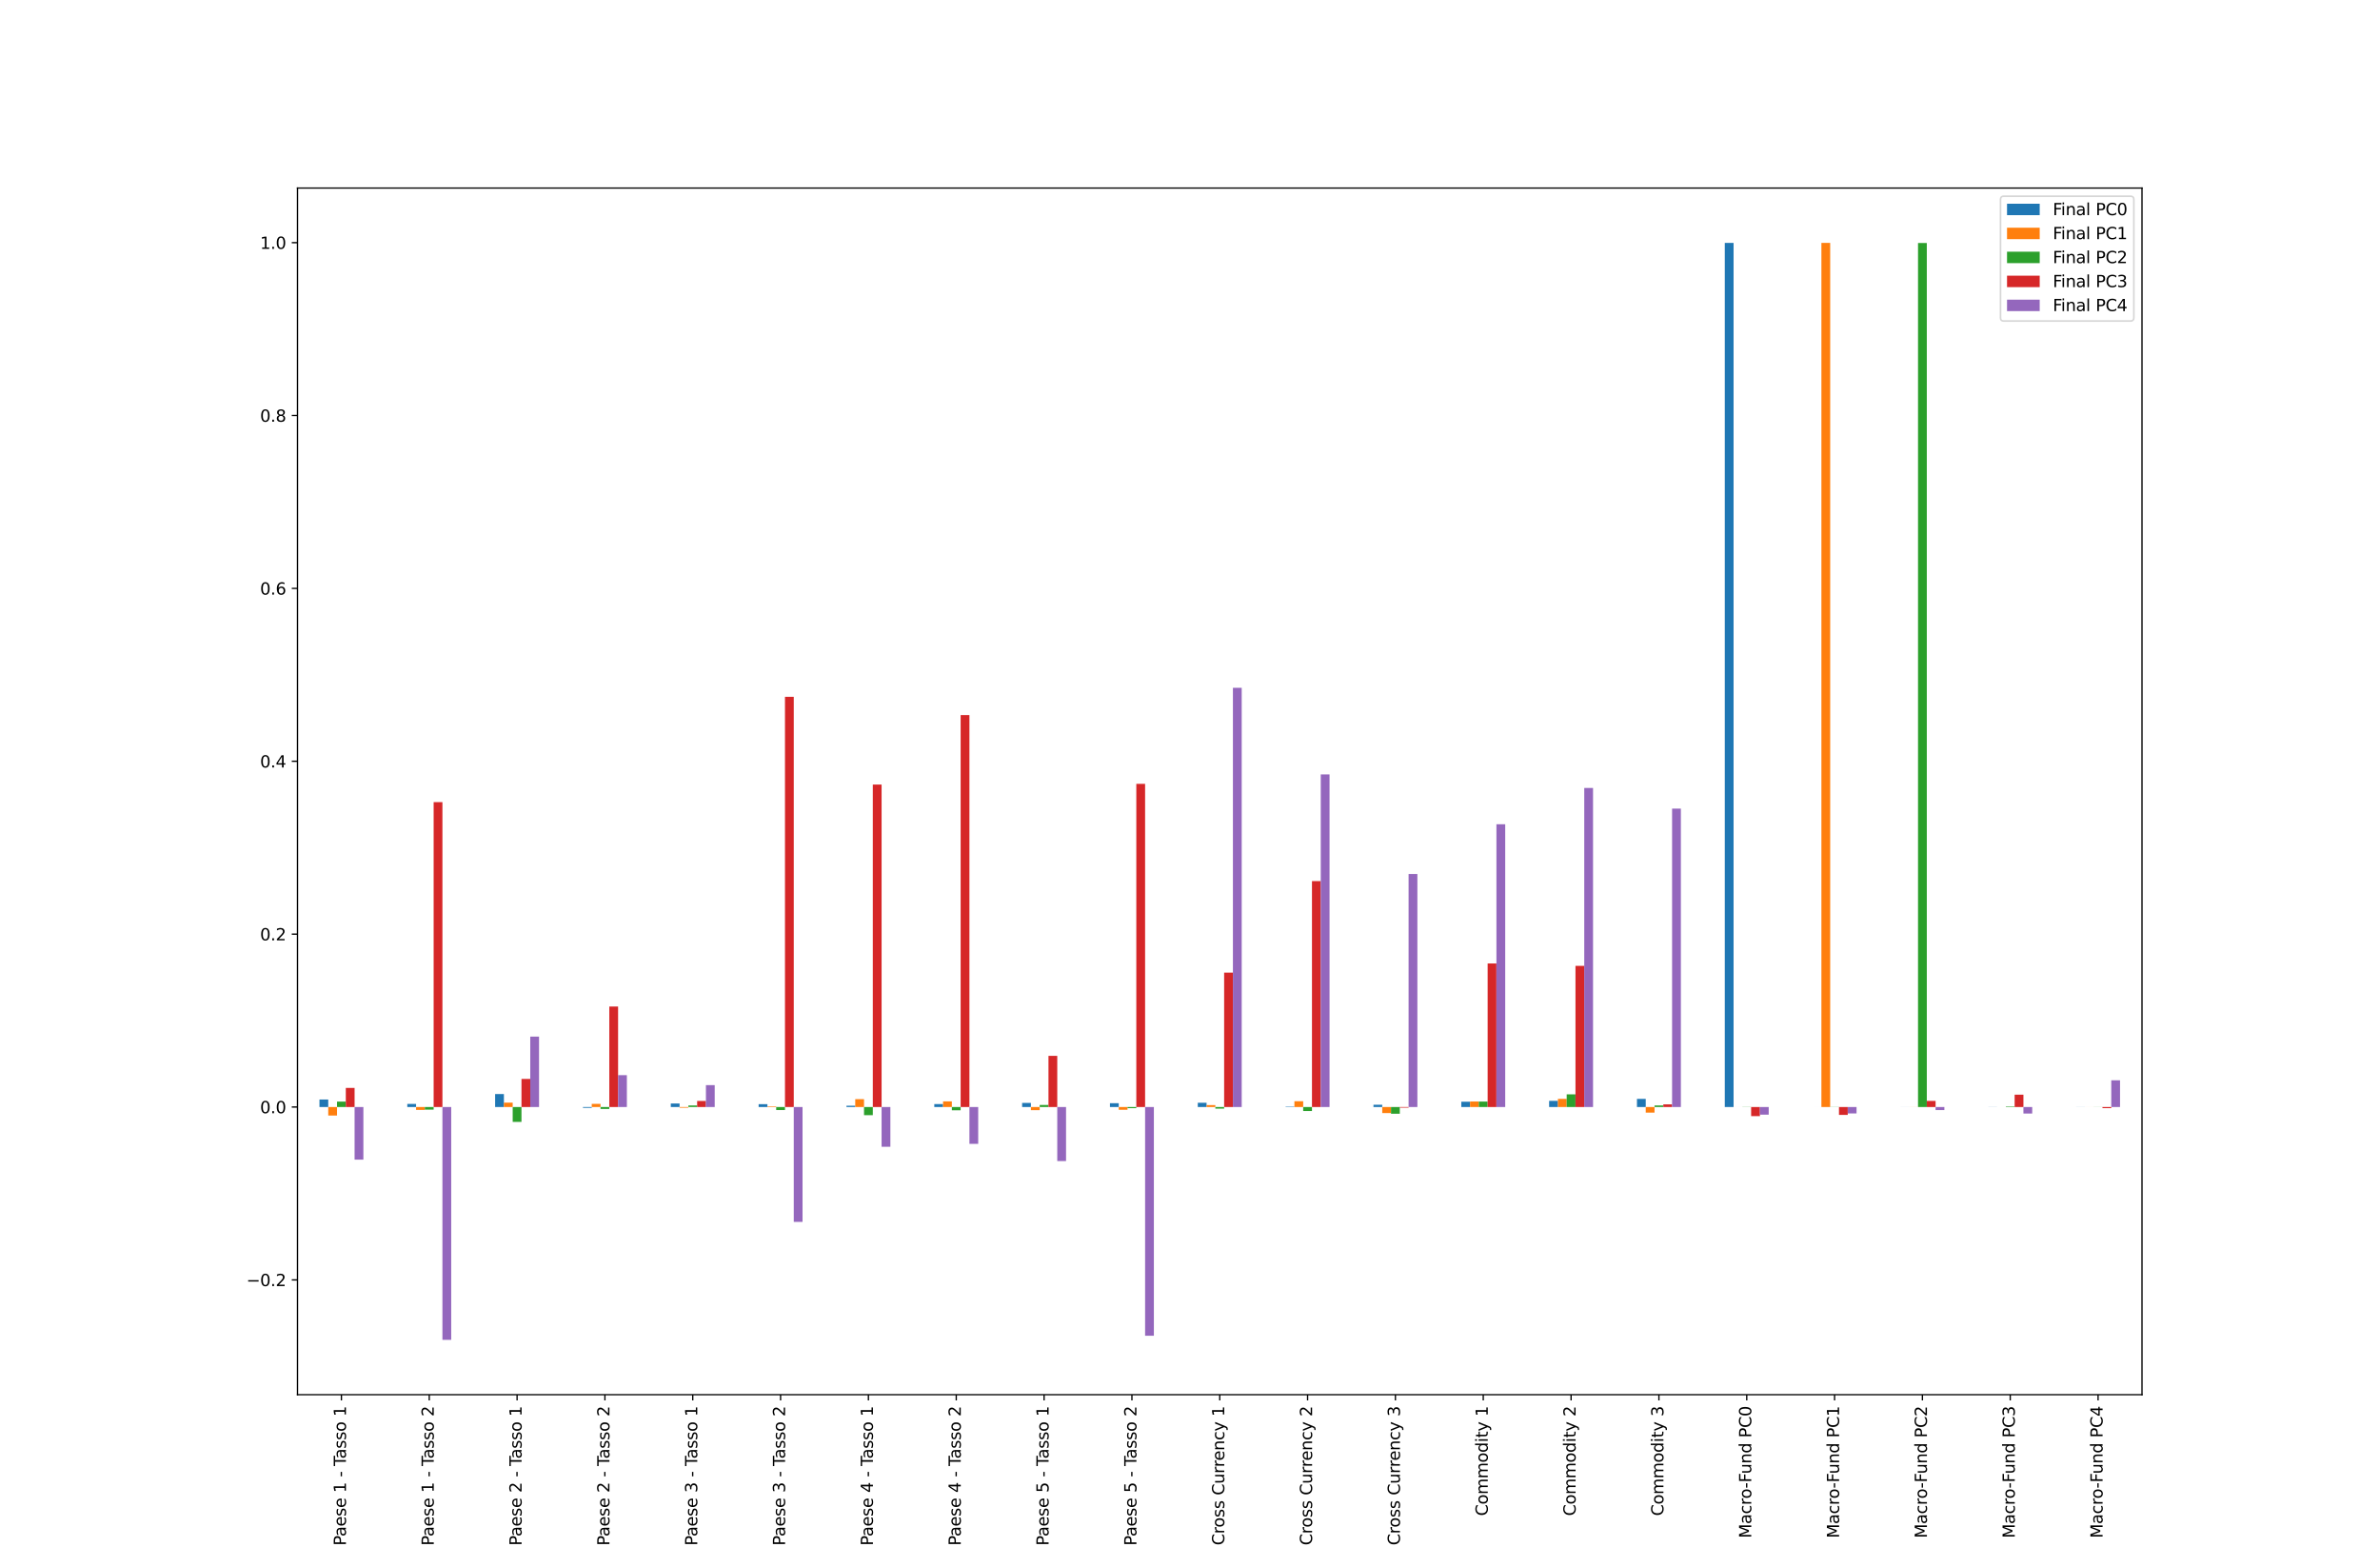 <?xml version="1.0" encoding="utf-8" standalone="no"?>
<!DOCTYPE svg PUBLIC "-//W3C//DTD SVG 1.1//EN"
  "http://www.w3.org/Graphics/SVG/1.1/DTD/svg11.dtd">
<svg xmlns:xlink="http://www.w3.org/1999/xlink" width="1456.56pt" height="959.04pt" viewBox="0 0 1456.56 959.04" xmlns="http://www.w3.org/2000/svg" version="1.1">
 <defs>
  <style type="text/css">*{stroke-linejoin: round; stroke-linecap: butt}</style>
 </defs>
 <g id="figure_1">
  <g id="patch_1">
   <path d="M 0 959.04 
L 1456.56 959.04 
L 1456.56 0 
L 0 0 
z
" style="fill: #ffffff"/>
  </g>
  <g id="axes_1">
   <g id="patch_2">
    <path d="M 182.07 853.546 
L 1310.904 853.546 
L 1310.904 115.085 
L 182.07 115.085 
z
" style="fill: #ffffff"/>
   </g>
   <g id="patch_3">
    <path d="M 195.508 677.491 
L 200.884 677.491 
L 200.884 672.902 
L 195.508 672.902 
z
" clip-path="url(#p7cd2097a4b)" style="fill: #1f77b4"/>
   </g>
   <g id="patch_4">
    <path d="M 249.262 677.491 
L 254.638 677.491 
L 254.638 675.603 
L 249.262 675.603 
z
" clip-path="url(#p7cd2097a4b)" style="fill: #1f77b4"/>
   </g>
   <g id="patch_5">
    <path d="M 303.017 677.491 
L 308.392 677.491 
L 308.392 669.556 
L 303.017 669.556 
z
" clip-path="url(#p7cd2097a4b)" style="fill: #1f77b4"/>
   </g>
   <g id="patch_6">
    <path d="M 356.771 677.491 
L 362.146 677.491 
L 362.146 677.99 
L 356.771 677.99 
z
" clip-path="url(#p7cd2097a4b)" style="fill: #1f77b4"/>
   </g>
   <g id="patch_7">
    <path d="M 410.524 677.491 
L 415.9 677.491 
L 415.9 675.342 
L 410.524 675.342 
z
" clip-path="url(#p7cd2097a4b)" style="fill: #1f77b4"/>
   </g>
   <g id="patch_8">
    <path d="M 464.279 677.491 
L 469.654 677.491 
L 469.654 675.75 
L 464.279 675.75 
z
" clip-path="url(#p7cd2097a4b)" style="fill: #1f77b4"/>
   </g>
   <g id="patch_9">
    <path d="M 518.033 677.491 
L 523.408 677.491 
L 523.408 676.708 
L 518.033 676.708 
z
" clip-path="url(#p7cd2097a4b)" style="fill: #1f77b4"/>
   </g>
   <g id="patch_10">
    <path d="M 571.787 677.491 
L 577.162 677.491 
L 577.162 675.693 
L 571.787 675.693 
z
" clip-path="url(#p7cd2097a4b)" style="fill: #1f77b4"/>
   </g>
   <g id="patch_11">
    <path d="M 625.54 677.491 
L 630.916 677.491 
L 630.916 674.984 
L 625.54 674.984 
z
" clip-path="url(#p7cd2097a4b)" style="fill: #1f77b4"/>
   </g>
   <g id="patch_12">
    <path d="M 679.294 677.491 
L 684.67 677.491 
L 684.67 675.157 
L 679.294 675.157 
z
" clip-path="url(#p7cd2097a4b)" style="fill: #1f77b4"/>
   </g>
   <g id="patch_13">
    <path d="M 733.048 677.491 
L 738.424 677.491 
L 738.424 674.89 
L 733.048 674.89 
z
" clip-path="url(#p7cd2097a4b)" style="fill: #1f77b4"/>
   </g>
   <g id="patch_14">
    <path d="M 786.803 677.491 
L 792.178 677.491 
L 792.178 677.247 
L 786.803 677.247 
z
" clip-path="url(#p7cd2097a4b)" style="fill: #1f77b4"/>
   </g>
   <g id="patch_15">
    <path d="M 840.557 677.491 
L 845.932 677.491 
L 845.932 676.111 
L 840.557 676.111 
z
" clip-path="url(#p7cd2097a4b)" style="fill: #1f77b4"/>
   </g>
   <g id="patch_16">
    <path d="M 894.311 677.491 
L 899.686 677.491 
L 899.686 674.255 
L 894.311 674.255 
z
" clip-path="url(#p7cd2097a4b)" style="fill: #1f77b4"/>
   </g>
   <g id="patch_17">
    <path d="M 948.064 677.491 
L 953.44 677.491 
L 953.44 673.72 
L 948.064 673.72 
z
" clip-path="url(#p7cd2097a4b)" style="fill: #1f77b4"/>
   </g>
   <g id="patch_18">
    <path d="M 1001.818 677.491 
L 1007.194 677.491 
L 1007.194 672.519 
L 1001.818 672.519 
z
" clip-path="url(#p7cd2097a4b)" style="fill: #1f77b4"/>
   </g>
   <g id="patch_19">
    <path d="M 1055.572 677.491 
L 1060.948 677.491 
L 1060.948 148.661 
L 1055.572 148.661 
z
" clip-path="url(#p7cd2097a4b)" style="fill: #1f77b4"/>
   </g>
   <g id="patch_20">
    <path d="M 1109.326 677.491 
L 1114.702 677.491 
L 1114.702 677.493 
L 1109.326 677.493 
z
" clip-path="url(#p7cd2097a4b)" style="fill: #1f77b4"/>
   </g>
   <g id="patch_21">
    <path d="M 1163.081 677.491 
L 1168.456 677.491 
L 1168.456 677.512 
L 1163.081 677.512 
z
" clip-path="url(#p7cd2097a4b)" style="fill: #1f77b4"/>
   </g>
   <g id="patch_22">
    <path d="M 1216.834 677.491 
L 1222.21 677.491 
L 1222.21 677.537 
L 1216.834 677.537 
z
" clip-path="url(#p7cd2097a4b)" style="fill: #1f77b4"/>
   </g>
   <g id="patch_23">
    <path d="M 1270.589 677.491 
L 1275.964 677.491 
L 1275.964 677.457 
L 1270.589 677.457 
z
" clip-path="url(#p7cd2097a4b)" style="fill: #1f77b4"/>
   </g>
   <g id="patch_24">
    <path d="M 200.884 677.491 
L 206.259 677.491 
L 206.259 682.705 
L 200.884 682.705 
z
" clip-path="url(#p7cd2097a4b)" style="fill: #ff7f0e"/>
   </g>
   <g id="patch_25">
    <path d="M 254.638 677.491 
L 260.013 677.491 
L 260.013 679.271 
L 254.638 679.271 
z
" clip-path="url(#p7cd2097a4b)" style="fill: #ff7f0e"/>
   </g>
   <g id="patch_26">
    <path d="M 308.392 677.491 
L 313.767 677.491 
L 313.767 674.814 
L 308.392 674.814 
z
" clip-path="url(#p7cd2097a4b)" style="fill: #ff7f0e"/>
   </g>
   <g id="patch_27">
    <path d="M 362.146 677.491 
L 367.521 677.491 
L 367.521 675.569 
L 362.146 675.569 
z
" clip-path="url(#p7cd2097a4b)" style="fill: #ff7f0e"/>
   </g>
   <g id="patch_28">
    <path d="M 415.9 677.491 
L 421.275 677.491 
L 421.275 677.927 
L 415.9 677.927 
z
" clip-path="url(#p7cd2097a4b)" style="fill: #ff7f0e"/>
   </g>
   <g id="patch_29">
    <path d="M 469.654 677.491 
L 475.029 677.491 
L 475.029 677.125 
L 469.654 677.125 
z
" clip-path="url(#p7cd2097a4b)" style="fill: #ff7f0e"/>
   </g>
   <g id="patch_30">
    <path d="M 523.408 677.491 
L 528.783 677.491 
L 528.783 672.682 
L 523.408 672.682 
z
" clip-path="url(#p7cd2097a4b)" style="fill: #ff7f0e"/>
   </g>
   <g id="patch_31">
    <path d="M 577.162 677.491 
L 582.537 677.491 
L 582.537 674.037 
L 577.162 674.037 
z
" clip-path="url(#p7cd2097a4b)" style="fill: #ff7f0e"/>
   </g>
   <g id="patch_32">
    <path d="M 630.916 677.491 
L 636.291 677.491 
L 636.291 679.419 
L 630.916 679.419 
z
" clip-path="url(#p7cd2097a4b)" style="fill: #ff7f0e"/>
   </g>
   <g id="patch_33">
    <path d="M 684.67 677.491 
L 690.045 677.491 
L 690.045 679.184 
L 684.67 679.184 
z
" clip-path="url(#p7cd2097a4b)" style="fill: #ff7f0e"/>
   </g>
   <g id="patch_34">
    <path d="M 738.424 677.491 
L 743.799 677.491 
L 743.799 676.319 
L 738.424 676.319 
z
" clip-path="url(#p7cd2097a4b)" style="fill: #ff7f0e"/>
   </g>
   <g id="patch_35">
    <path d="M 792.178 677.491 
L 797.553 677.491 
L 797.553 673.946 
L 792.178 673.946 
z
" clip-path="url(#p7cd2097a4b)" style="fill: #ff7f0e"/>
   </g>
   <g id="patch_36">
    <path d="M 845.932 677.491 
L 851.307 677.491 
L 851.307 681.197 
L 845.932 681.197 
z
" clip-path="url(#p7cd2097a4b)" style="fill: #ff7f0e"/>
   </g>
   <g id="patch_37">
    <path d="M 899.686 677.491 
L 905.061 677.491 
L 905.061 674.114 
L 899.686 674.114 
z
" clip-path="url(#p7cd2097a4b)" style="fill: #ff7f0e"/>
   </g>
   <g id="patch_38">
    <path d="M 953.44 677.491 
L 958.815 677.491 
L 958.815 672.514 
L 953.44 672.514 
z
" clip-path="url(#p7cd2097a4b)" style="fill: #ff7f0e"/>
   </g>
   <g id="patch_39">
    <path d="M 1007.194 677.491 
L 1012.569 677.491 
L 1012.569 680.919 
L 1007.194 680.919 
z
" clip-path="url(#p7cd2097a4b)" style="fill: #ff7f0e"/>
   </g>
   <g id="patch_40">
    <path d="M 1060.948 677.491 
L 1066.323 677.491 
L 1066.323 677.498 
L 1060.948 677.498 
z
" clip-path="url(#p7cd2097a4b)" style="fill: #ff7f0e"/>
   </g>
   <g id="patch_41">
    <path d="M 1114.702 677.491 
L 1120.077 677.491 
L 1120.077 148.651 
L 1114.702 148.651 
z
" clip-path="url(#p7cd2097a4b)" style="fill: #ff7f0e"/>
   </g>
   <g id="patch_42">
    <path d="M 1168.456 677.491 
L 1173.831 677.491 
L 1173.831 677.524 
L 1168.456 677.524 
z
" clip-path="url(#p7cd2097a4b)" style="fill: #ff7f0e"/>
   </g>
   <g id="patch_43">
    <path d="M 1222.21 677.491 
L 1227.585 677.491 
L 1227.585 677.491 
L 1222.21 677.491 
z
" clip-path="url(#p7cd2097a4b)" style="fill: #ff7f0e"/>
   </g>
   <g id="patch_44">
    <path d="M 1275.964 677.491 
L 1281.339 677.491 
L 1281.339 677.481 
L 1275.964 677.481 
z
" clip-path="url(#p7cd2097a4b)" style="fill: #ff7f0e"/>
   </g>
   <g id="patch_45">
    <path d="M 206.259 677.491 
L 211.635 677.491 
L 211.635 674.177 
L 206.259 674.177 
z
" clip-path="url(#p7cd2097a4b)" style="fill: #2ca02c"/>
   </g>
   <g id="patch_46">
    <path d="M 260.013 677.491 
L 265.389 677.491 
L 265.389 679.095 
L 260.013 679.095 
z
" clip-path="url(#p7cd2097a4b)" style="fill: #2ca02c"/>
   </g>
   <g id="patch_47">
    <path d="M 313.767 677.491 
L 319.143 677.491 
L 319.143 686.6 
L 313.767 686.6 
z
" clip-path="url(#p7cd2097a4b)" style="fill: #2ca02c"/>
   </g>
   <g id="patch_48">
    <path d="M 367.521 677.491 
L 372.897 677.491 
L 372.897 678.674 
L 367.521 678.674 
z
" clip-path="url(#p7cd2097a4b)" style="fill: #2ca02c"/>
   </g>
   <g id="patch_49">
    <path d="M 421.275 677.491 
L 426.651 677.491 
L 426.651 676.546 
L 421.275 676.546 
z
" clip-path="url(#p7cd2097a4b)" style="fill: #2ca02c"/>
   </g>
   <g id="patch_50">
    <path d="M 475.029 677.491 
L 480.405 677.491 
L 480.405 679.355 
L 475.029 679.355 
z
" clip-path="url(#p7cd2097a4b)" style="fill: #2ca02c"/>
   </g>
   <g id="patch_51">
    <path d="M 528.783 677.491 
L 534.159 677.491 
L 534.159 682.483 
L 528.783 682.483 
z
" clip-path="url(#p7cd2097a4b)" style="fill: #2ca02c"/>
   </g>
   <g id="patch_52">
    <path d="M 582.537 677.491 
L 587.913 677.491 
L 587.913 679.496 
L 582.537 679.496 
z
" clip-path="url(#p7cd2097a4b)" style="fill: #2ca02c"/>
   </g>
   <g id="patch_53">
    <path d="M 636.291 677.491 
L 641.667 677.491 
L 641.667 676.243 
L 636.291 676.243 
z
" clip-path="url(#p7cd2097a4b)" style="fill: #2ca02c"/>
   </g>
   <g id="patch_54">
    <path d="M 690.045 677.491 
L 695.421 677.491 
L 695.421 678.189 
L 690.045 678.189 
z
" clip-path="url(#p7cd2097a4b)" style="fill: #2ca02c"/>
   </g>
   <g id="patch_55">
    <path d="M 743.799 677.491 
L 749.175 677.491 
L 749.175 678.483 
L 743.799 678.483 
z
" clip-path="url(#p7cd2097a4b)" style="fill: #2ca02c"/>
   </g>
   <g id="patch_56">
    <path d="M 797.553 677.491 
L 802.929 677.491 
L 802.929 679.947 
L 797.553 679.947 
z
" clip-path="url(#p7cd2097a4b)" style="fill: #2ca02c"/>
   </g>
   <g id="patch_57">
    <path d="M 851.307 677.491 
L 856.683 677.491 
L 856.683 681.605 
L 851.307 681.605 
z
" clip-path="url(#p7cd2097a4b)" style="fill: #2ca02c"/>
   </g>
   <g id="patch_58">
    <path d="M 905.061 677.491 
L 910.437 677.491 
L 910.437 674.157 
L 905.061 674.157 
z
" clip-path="url(#p7cd2097a4b)" style="fill: #2ca02c"/>
   </g>
   <g id="patch_59">
    <path d="M 958.815 677.491 
L 964.191 677.491 
L 964.191 669.735 
L 958.815 669.735 
z
" clip-path="url(#p7cd2097a4b)" style="fill: #2ca02c"/>
   </g>
   <g id="patch_60">
    <path d="M 1012.569 677.491 
L 1017.945 677.491 
L 1017.945 676.539 
L 1012.569 676.539 
z
" clip-path="url(#p7cd2097a4b)" style="fill: #2ca02c"/>
   </g>
   <g id="patch_61">
    <path d="M 1066.323 677.491 
L 1071.699 677.491 
L 1071.699 677.411 
L 1066.323 677.411 
z
" clip-path="url(#p7cd2097a4b)" style="fill: #2ca02c"/>
   </g>
   <g id="patch_62">
    <path d="M 1120.077 677.491 
L 1125.453 677.491 
L 1125.453 677.415 
L 1120.077 677.415 
z
" clip-path="url(#p7cd2097a4b)" style="fill: #2ca02c"/>
   </g>
   <g id="patch_63">
    <path d="M 1173.831 677.491 
L 1179.207 677.491 
L 1179.207 148.718 
L 1173.831 148.718 
z
" clip-path="url(#p7cd2097a4b)" style="fill: #2ca02c"/>
   </g>
   <g id="patch_64">
    <path d="M 1227.585 677.491 
L 1232.961 677.491 
L 1232.961 677.189 
L 1227.585 677.189 
z
" clip-path="url(#p7cd2097a4b)" style="fill: #2ca02c"/>
   </g>
   <g id="patch_65">
    <path d="M 1281.339 677.491 
L 1286.715 677.491 
L 1286.715 677.533 
L 1281.339 677.533 
z
" clip-path="url(#p7cd2097a4b)" style="fill: #2ca02c"/>
   </g>
   <g id="patch_66">
    <path d="M 211.635 677.491 
L 217.01 677.491 
L 217.01 665.802 
L 211.635 665.802 
z
" clip-path="url(#p7cd2097a4b)" style="fill: #d62728"/>
   </g>
   <g id="patch_67">
    <path d="M 265.389 677.491 
L 270.764 677.491 
L 270.764 490.898 
L 265.389 490.898 
z
" clip-path="url(#p7cd2097a4b)" style="fill: #d62728"/>
   </g>
   <g id="patch_68">
    <path d="M 319.143 677.491 
L 324.518 677.491 
L 324.518 660.303 
L 319.143 660.303 
z
" clip-path="url(#p7cd2097a4b)" style="fill: #d62728"/>
   </g>
   <g id="patch_69">
    <path d="M 372.897 677.491 
L 378.272 677.491 
L 378.272 615.996 
L 372.897 615.996 
z
" clip-path="url(#p7cd2097a4b)" style="fill: #d62728"/>
   </g>
   <g id="patch_70">
    <path d="M 426.651 677.491 
L 432.026 677.491 
L 432.026 673.788 
L 426.651 673.788 
z
" clip-path="url(#p7cd2097a4b)" style="fill: #d62728"/>
   </g>
   <g id="patch_71">
    <path d="M 480.405 677.491 
L 485.78 677.491 
L 485.78 426.45 
L 480.405 426.45 
z
" clip-path="url(#p7cd2097a4b)" style="fill: #d62728"/>
   </g>
   <g id="patch_72">
    <path d="M 534.159 677.491 
L 539.534 677.491 
L 539.534 480.151 
L 534.159 480.151 
z
" clip-path="url(#p7cd2097a4b)" style="fill: #d62728"/>
   </g>
   <g id="patch_73">
    <path d="M 587.913 677.491 
L 593.288 677.491 
L 593.288 437.624 
L 587.913 437.624 
z
" clip-path="url(#p7cd2097a4b)" style="fill: #d62728"/>
   </g>
   <g id="patch_74">
    <path d="M 641.667 677.491 
L 647.042 677.491 
L 647.042 646.179 
L 641.667 646.179 
z
" clip-path="url(#p7cd2097a4b)" style="fill: #d62728"/>
   </g>
   <g id="patch_75">
    <path d="M 695.421 677.491 
L 700.796 677.491 
L 700.796 479.713 
L 695.421 479.713 
z
" clip-path="url(#p7cd2097a4b)" style="fill: #d62728"/>
   </g>
   <g id="patch_76">
    <path d="M 749.175 677.491 
L 754.55 677.491 
L 754.55 595.242 
L 749.175 595.242 
z
" clip-path="url(#p7cd2097a4b)" style="fill: #d62728"/>
   </g>
   <g id="patch_77">
    <path d="M 802.929 677.491 
L 808.304 677.491 
L 808.304 539.229 
L 802.929 539.229 
z
" clip-path="url(#p7cd2097a4b)" style="fill: #d62728"/>
   </g>
   <g id="patch_78">
    <path d="M 856.683 677.491 
L 862.058 677.491 
L 862.058 677.884 
L 856.683 677.884 
z
" clip-path="url(#p7cd2097a4b)" style="fill: #d62728"/>
   </g>
   <g id="patch_79">
    <path d="M 910.437 677.491 
L 915.812 677.491 
L 915.812 589.641 
L 910.437 589.641 
z
" clip-path="url(#p7cd2097a4b)" style="fill: #d62728"/>
   </g>
   <g id="patch_80">
    <path d="M 964.191 677.491 
L 969.566 677.491 
L 969.566 591.107 
L 964.191 591.107 
z
" clip-path="url(#p7cd2097a4b)" style="fill: #d62728"/>
   </g>
   <g id="patch_81">
    <path d="M 1017.945 677.491 
L 1023.32 677.491 
L 1023.32 675.87 
L 1017.945 675.87 
z
" clip-path="url(#p7cd2097a4b)" style="fill: #d62728"/>
   </g>
   <g id="patch_82">
    <path d="M 1071.699 677.491 
L 1077.074 677.491 
L 1077.074 683.063 
L 1071.699 683.063 
z
" clip-path="url(#p7cd2097a4b)" style="fill: #d62728"/>
   </g>
   <g id="patch_83">
    <path d="M 1125.453 677.491 
L 1130.828 677.491 
L 1130.828 682.316 
L 1125.453 682.316 
z
" clip-path="url(#p7cd2097a4b)" style="fill: #d62728"/>
   </g>
   <g id="patch_84">
    <path d="M 1179.207 677.491 
L 1184.582 677.491 
L 1184.582 673.758 
L 1179.207 673.758 
z
" clip-path="url(#p7cd2097a4b)" style="fill: #d62728"/>
   </g>
   <g id="patch_85">
    <path d="M 1232.961 677.491 
L 1238.336 677.491 
L 1238.336 669.935 
L 1232.961 669.935 
z
" clip-path="url(#p7cd2097a4b)" style="fill: #d62728"/>
   </g>
   <g id="patch_86">
    <path d="M 1286.715 677.491 
L 1292.09 677.491 
L 1292.09 678.176 
L 1286.715 678.176 
z
" clip-path="url(#p7cd2097a4b)" style="fill: #d62728"/>
   </g>
   <g id="patch_87">
    <path d="M 217.01 677.491 
L 222.386 677.491 
L 222.386 709.696 
L 217.01 709.696 
z
" clip-path="url(#p7cd2097a4b)" style="fill: #9467bd"/>
   </g>
   <g id="patch_88">
    <path d="M 270.764 677.491 
L 276.139 677.491 
L 276.139 819.979 
L 270.764 819.979 
z
" clip-path="url(#p7cd2097a4b)" style="fill: #9467bd"/>
   </g>
   <g id="patch_89">
    <path d="M 324.518 677.491 
L 329.894 677.491 
L 329.894 634.403 
L 324.518 634.403 
z
" clip-path="url(#p7cd2097a4b)" style="fill: #9467bd"/>
   </g>
   <g id="patch_90">
    <path d="M 378.272 677.491 
L 383.647 677.491 
L 383.647 657.995 
L 378.272 657.995 
z
" clip-path="url(#p7cd2097a4b)" style="fill: #9467bd"/>
   </g>
   <g id="patch_91">
    <path d="M 432.026 677.491 
L 437.401 677.491 
L 437.401 664.094 
L 432.026 664.094 
z
" clip-path="url(#p7cd2097a4b)" style="fill: #9467bd"/>
   </g>
   <g id="patch_92">
    <path d="M 485.78 677.491 
L 491.156 677.491 
L 491.156 747.792 
L 485.78 747.792 
z
" clip-path="url(#p7cd2097a4b)" style="fill: #9467bd"/>
   </g>
   <g id="patch_93">
    <path d="M 539.534 677.491 
L 544.909 677.491 
L 544.909 701.82 
L 539.534 701.82 
z
" clip-path="url(#p7cd2097a4b)" style="fill: #9467bd"/>
   </g>
   <g id="patch_94">
    <path d="M 593.288 677.491 
L 598.663 677.491 
L 598.663 700.034 
L 593.288 700.034 
z
" clip-path="url(#p7cd2097a4b)" style="fill: #9467bd"/>
   </g>
   <g id="patch_95">
    <path d="M 647.042 677.491 
L 652.418 677.491 
L 652.418 710.574 
L 647.042 710.574 
z
" clip-path="url(#p7cd2097a4b)" style="fill: #9467bd"/>
   </g>
   <g id="patch_96">
    <path d="M 700.796 677.491 
L 706.172 677.491 
L 706.172 817.469 
L 700.796 817.469 
z
" clip-path="url(#p7cd2097a4b)" style="fill: #9467bd"/>
   </g>
   <g id="patch_97">
    <path d="M 754.55 677.491 
L 759.926 677.491 
L 759.926 420.935 
L 754.55 420.935 
z
" clip-path="url(#p7cd2097a4b)" style="fill: #9467bd"/>
   </g>
   <g id="patch_98">
    <path d="M 808.304 677.491 
L 813.679 677.491 
L 813.679 473.932 
L 808.304 473.932 
z
" clip-path="url(#p7cd2097a4b)" style="fill: #9467bd"/>
   </g>
   <g id="patch_99">
    <path d="M 862.058 677.491 
L 867.433 677.491 
L 867.433 534.884 
L 862.058 534.884 
z
" clip-path="url(#p7cd2097a4b)" style="fill: #9467bd"/>
   </g>
   <g id="patch_100">
    <path d="M 915.812 677.491 
L 921.188 677.491 
L 921.188 504.437 
L 915.812 504.437 
z
" clip-path="url(#p7cd2097a4b)" style="fill: #9467bd"/>
   </g>
   <g id="patch_101">
    <path d="M 969.566 677.491 
L 974.942 677.491 
L 974.942 482.229 
L 969.566 482.229 
z
" clip-path="url(#p7cd2097a4b)" style="fill: #9467bd"/>
   </g>
   <g id="patch_102">
    <path d="M 1023.32 677.491 
L 1028.696 677.491 
L 1028.696 494.869 
L 1023.32 494.869 
z
" clip-path="url(#p7cd2097a4b)" style="fill: #9467bd"/>
   </g>
   <g id="patch_103">
    <path d="M 1077.074 677.491 
L 1082.449 677.491 
L 1082.449 682.164 
L 1077.074 682.164 
z
" clip-path="url(#p7cd2097a4b)" style="fill: #9467bd"/>
   </g>
   <g id="patch_104">
    <path d="M 1130.828 677.491 
L 1136.204 677.491 
L 1136.204 681.41 
L 1130.828 681.41 
z
" clip-path="url(#p7cd2097a4b)" style="fill: #9467bd"/>
   </g>
   <g id="patch_105">
    <path d="M 1184.582 677.491 
L 1189.957 677.491 
L 1189.957 679.371 
L 1184.582 679.371 
z
" clip-path="url(#p7cd2097a4b)" style="fill: #9467bd"/>
   </g>
   <g id="patch_106">
    <path d="M 1238.336 677.491 
L 1243.711 677.491 
L 1243.711 681.477 
L 1238.336 681.477 
z
" clip-path="url(#p7cd2097a4b)" style="fill: #9467bd"/>
   </g>
   <g id="patch_107">
    <path d="M 1292.09 677.491 
L 1297.466 677.491 
L 1297.466 661.136 
L 1292.09 661.136 
z
" clip-path="url(#p7cd2097a4b)" style="fill: #9467bd"/>
   </g>
   <g id="matplotlib.axis_1">
    <g id="xtick_1">
     <g id="line2d_1">
      <defs>
       <path id="m39300d3e9d" d="M 0 0 
L 0 3.5 
" style="stroke: #000000; stroke-width: 0.8"/>
      </defs>
      <g>
       <use xlink:href="#m39300d3e9d" x="208.947" y="853.546" style="stroke: #000000; stroke-width: 0.8"/>
      </g>
     </g>
     <g id="text_1">
      <!-- Paese 1 - Tasso 1 -->
      <g transform="translate(211.706 945.938) rotate(-90) scale(0.1 -0.1)">
       <defs>
        <path id="DejaVuSans-50" d="M 1259 4147 
L 1259 2394 
L 2053 2394 
Q 2494 2394 2734 2622 
Q 2975 2850 2975 3272 
Q 2975 3691 2734 3919 
Q 2494 4147 2053 4147 
L 1259 4147 
z
M 628 4666 
L 2053 4666 
Q 2838 4666 3239 4311 
Q 3641 3956 3641 3272 
Q 3641 2581 3239 2228 
Q 2838 1875 2053 1875 
L 1259 1875 
L 1259 0 
L 628 0 
L 628 4666 
z
" transform="scale(0.016)"/>
        <path id="DejaVuSans-61" d="M 2194 1759 
Q 1497 1759 1228 1600 
Q 959 1441 959 1056 
Q 959 750 1161 570 
Q 1363 391 1709 391 
Q 2188 391 2477 730 
Q 2766 1069 2766 1631 
L 2766 1759 
L 2194 1759 
z
M 3341 1997 
L 3341 0 
L 2766 0 
L 2766 531 
Q 2569 213 2275 61 
Q 1981 -91 1556 -91 
Q 1019 -91 701 211 
Q 384 513 384 1019 
Q 384 1609 779 1909 
Q 1175 2209 1959 2209 
L 2766 2209 
L 2766 2266 
Q 2766 2663 2505 2880 
Q 2244 3097 1772 3097 
Q 1472 3097 1187 3025 
Q 903 2953 641 2809 
L 641 3341 
Q 956 3463 1253 3523 
Q 1550 3584 1831 3584 
Q 2591 3584 2966 3190 
Q 3341 2797 3341 1997 
z
" transform="scale(0.016)"/>
        <path id="DejaVuSans-65" d="M 3597 1894 
L 3597 1613 
L 953 1613 
Q 991 1019 1311 708 
Q 1631 397 2203 397 
Q 2534 397 2845 478 
Q 3156 559 3463 722 
L 3463 178 
Q 3153 47 2828 -22 
Q 2503 -91 2169 -91 
Q 1331 -91 842 396 
Q 353 884 353 1716 
Q 353 2575 817 3079 
Q 1281 3584 2069 3584 
Q 2775 3584 3186 3129 
Q 3597 2675 3597 1894 
z
M 3022 2063 
Q 3016 2534 2758 2815 
Q 2500 3097 2075 3097 
Q 1594 3097 1305 2825 
Q 1016 2553 972 2059 
L 3022 2063 
z
" transform="scale(0.016)"/>
        <path id="DejaVuSans-73" d="M 2834 3397 
L 2834 2853 
Q 2591 2978 2328 3040 
Q 2066 3103 1784 3103 
Q 1356 3103 1142 2972 
Q 928 2841 928 2578 
Q 928 2378 1081 2264 
Q 1234 2150 1697 2047 
L 1894 2003 
Q 2506 1872 2764 1633 
Q 3022 1394 3022 966 
Q 3022 478 2636 193 
Q 2250 -91 1575 -91 
Q 1294 -91 989 -36 
Q 684 19 347 128 
L 347 722 
Q 666 556 975 473 
Q 1284 391 1588 391 
Q 1994 391 2212 530 
Q 2431 669 2431 922 
Q 2431 1156 2273 1281 
Q 2116 1406 1581 1522 
L 1381 1569 
Q 847 1681 609 1914 
Q 372 2147 372 2553 
Q 372 3047 722 3315 
Q 1072 3584 1716 3584 
Q 2034 3584 2315 3537 
Q 2597 3491 2834 3397 
z
" transform="scale(0.016)"/>
        <path id="DejaVuSans-20" transform="scale(0.016)"/>
        <path id="DejaVuSans-31" d="M 794 531 
L 1825 531 
L 1825 4091 
L 703 3866 
L 703 4441 
L 1819 4666 
L 2450 4666 
L 2450 531 
L 3481 531 
L 3481 0 
L 794 0 
L 794 531 
z
" transform="scale(0.016)"/>
        <path id="DejaVuSans-2d" d="M 313 2009 
L 1997 2009 
L 1997 1497 
L 313 1497 
L 313 2009 
z
" transform="scale(0.016)"/>
        <path id="DejaVuSans-54" d="M -19 4666 
L 3928 4666 
L 3928 4134 
L 2272 4134 
L 2272 0 
L 1638 0 
L 1638 4134 
L -19 4134 
L -19 4666 
z
" transform="scale(0.016)"/>
        <path id="DejaVuSans-6f" d="M 1959 3097 
Q 1497 3097 1228 2736 
Q 959 2375 959 1747 
Q 959 1119 1226 758 
Q 1494 397 1959 397 
Q 2419 397 2687 759 
Q 2956 1122 2956 1747 
Q 2956 2369 2687 2733 
Q 2419 3097 1959 3097 
z
M 1959 3584 
Q 2709 3584 3137 3096 
Q 3566 2609 3566 1747 
Q 3566 888 3137 398 
Q 2709 -91 1959 -91 
Q 1206 -91 779 398 
Q 353 888 353 1747 
Q 353 2609 779 3096 
Q 1206 3584 1959 3584 
z
" transform="scale(0.016)"/>
       </defs>
       <use xlink:href="#DejaVuSans-50"/>
       <use xlink:href="#DejaVuSans-61" x="55.803"/>
       <use xlink:href="#DejaVuSans-65" x="117.082"/>
       <use xlink:href="#DejaVuSans-73" x="178.605"/>
       <use xlink:href="#DejaVuSans-65" x="230.705"/>
       <use xlink:href="#DejaVuSans-20" x="292.229"/>
       <use xlink:href="#DejaVuSans-31" x="324.016"/>
       <use xlink:href="#DejaVuSans-20" x="387.639"/>
       <use xlink:href="#DejaVuSans-2d" x="419.426"/>
       <use xlink:href="#DejaVuSans-20" x="455.51"/>
       <use xlink:href="#DejaVuSans-54" x="487.297"/>
       <use xlink:href="#DejaVuSans-61" x="531.881"/>
       <use xlink:href="#DejaVuSans-73" x="593.16"/>
       <use xlink:href="#DejaVuSans-73" x="645.26"/>
       <use xlink:href="#DejaVuSans-6f" x="697.359"/>
       <use xlink:href="#DejaVuSans-20" x="758.541"/>
       <use xlink:href="#DejaVuSans-31" x="790.328"/>
      </g>
     </g>
    </g>
    <g id="xtick_2">
     <g id="line2d_2">
      <g>
       <use xlink:href="#m39300d3e9d" x="262.701" y="853.546" style="stroke: #000000; stroke-width: 0.8"/>
      </g>
     </g>
     <g id="text_2">
      <!-- Paese 1 - Tasso 2 -->
      <g transform="translate(265.46 945.938) rotate(-90) scale(0.1 -0.1)">
       <defs>
        <path id="DejaVuSans-32" d="M 1228 531 
L 3431 531 
L 3431 0 
L 469 0 
L 469 531 
Q 828 903 1448 1529 
Q 2069 2156 2228 2338 
Q 2531 2678 2651 2914 
Q 2772 3150 2772 3378 
Q 2772 3750 2511 3984 
Q 2250 4219 1831 4219 
Q 1534 4219 1204 4116 
Q 875 4013 500 3803 
L 500 4441 
Q 881 4594 1212 4672 
Q 1544 4750 1819 4750 
Q 2544 4750 2975 4387 
Q 3406 4025 3406 3419 
Q 3406 3131 3298 2873 
Q 3191 2616 2906 2266 
Q 2828 2175 2409 1742 
Q 1991 1309 1228 531 
z
" transform="scale(0.016)"/>
       </defs>
       <use xlink:href="#DejaVuSans-50"/>
       <use xlink:href="#DejaVuSans-61" x="55.803"/>
       <use xlink:href="#DejaVuSans-65" x="117.082"/>
       <use xlink:href="#DejaVuSans-73" x="178.605"/>
       <use xlink:href="#DejaVuSans-65" x="230.705"/>
       <use xlink:href="#DejaVuSans-20" x="292.229"/>
       <use xlink:href="#DejaVuSans-31" x="324.016"/>
       <use xlink:href="#DejaVuSans-20" x="387.639"/>
       <use xlink:href="#DejaVuSans-2d" x="419.426"/>
       <use xlink:href="#DejaVuSans-20" x="455.51"/>
       <use xlink:href="#DejaVuSans-54" x="487.297"/>
       <use xlink:href="#DejaVuSans-61" x="531.881"/>
       <use xlink:href="#DejaVuSans-73" x="593.16"/>
       <use xlink:href="#DejaVuSans-73" x="645.26"/>
       <use xlink:href="#DejaVuSans-6f" x="697.359"/>
       <use xlink:href="#DejaVuSans-20" x="758.541"/>
       <use xlink:href="#DejaVuSans-32" x="790.328"/>
      </g>
     </g>
    </g>
    <g id="xtick_3">
     <g id="line2d_3">
      <g>
       <use xlink:href="#m39300d3e9d" x="316.455" y="853.546" style="stroke: #000000; stroke-width: 0.8"/>
      </g>
     </g>
     <g id="text_3">
      <!-- Paese 2 - Tasso 1 -->
      <g transform="translate(319.214 945.938) rotate(-90) scale(0.1 -0.1)">
       <use xlink:href="#DejaVuSans-50"/>
       <use xlink:href="#DejaVuSans-61" x="55.803"/>
       <use xlink:href="#DejaVuSans-65" x="117.082"/>
       <use xlink:href="#DejaVuSans-73" x="178.605"/>
       <use xlink:href="#DejaVuSans-65" x="230.705"/>
       <use xlink:href="#DejaVuSans-20" x="292.229"/>
       <use xlink:href="#DejaVuSans-32" x="324.016"/>
       <use xlink:href="#DejaVuSans-20" x="387.639"/>
       <use xlink:href="#DejaVuSans-2d" x="419.426"/>
       <use xlink:href="#DejaVuSans-20" x="455.51"/>
       <use xlink:href="#DejaVuSans-54" x="487.297"/>
       <use xlink:href="#DejaVuSans-61" x="531.881"/>
       <use xlink:href="#DejaVuSans-73" x="593.16"/>
       <use xlink:href="#DejaVuSans-73" x="645.26"/>
       <use xlink:href="#DejaVuSans-6f" x="697.359"/>
       <use xlink:href="#DejaVuSans-20" x="758.541"/>
       <use xlink:href="#DejaVuSans-31" x="790.328"/>
      </g>
     </g>
    </g>
    <g id="xtick_4">
     <g id="line2d_4">
      <g>
       <use xlink:href="#m39300d3e9d" x="370.209" y="853.546" style="stroke: #000000; stroke-width: 0.8"/>
      </g>
     </g>
     <g id="text_4">
      <!-- Paese 2 - Tasso 2 -->
      <g transform="translate(372.968 945.938) rotate(-90) scale(0.1 -0.1)">
       <use xlink:href="#DejaVuSans-50"/>
       <use xlink:href="#DejaVuSans-61" x="55.803"/>
       <use xlink:href="#DejaVuSans-65" x="117.082"/>
       <use xlink:href="#DejaVuSans-73" x="178.605"/>
       <use xlink:href="#DejaVuSans-65" x="230.705"/>
       <use xlink:href="#DejaVuSans-20" x="292.229"/>
       <use xlink:href="#DejaVuSans-32" x="324.016"/>
       <use xlink:href="#DejaVuSans-20" x="387.639"/>
       <use xlink:href="#DejaVuSans-2d" x="419.426"/>
       <use xlink:href="#DejaVuSans-20" x="455.51"/>
       <use xlink:href="#DejaVuSans-54" x="487.297"/>
       <use xlink:href="#DejaVuSans-61" x="531.881"/>
       <use xlink:href="#DejaVuSans-73" x="593.16"/>
       <use xlink:href="#DejaVuSans-73" x="645.26"/>
       <use xlink:href="#DejaVuSans-6f" x="697.359"/>
       <use xlink:href="#DejaVuSans-20" x="758.541"/>
       <use xlink:href="#DejaVuSans-32" x="790.328"/>
      </g>
     </g>
    </g>
    <g id="xtick_5">
     <g id="line2d_5">
      <g>
       <use xlink:href="#m39300d3e9d" x="423.963" y="853.546" style="stroke: #000000; stroke-width: 0.8"/>
      </g>
     </g>
     <g id="text_5">
      <!-- Paese 3 - Tasso 1 -->
      <g transform="translate(426.722 945.938) rotate(-90) scale(0.1 -0.1)">
       <defs>
        <path id="DejaVuSans-33" d="M 2597 2516 
Q 3050 2419 3304 2112 
Q 3559 1806 3559 1356 
Q 3559 666 3084 287 
Q 2609 -91 1734 -91 
Q 1441 -91 1130 -33 
Q 819 25 488 141 
L 488 750 
Q 750 597 1062 519 
Q 1375 441 1716 441 
Q 2309 441 2620 675 
Q 2931 909 2931 1356 
Q 2931 1769 2642 2001 
Q 2353 2234 1838 2234 
L 1294 2234 
L 1294 2753 
L 1863 2753 
Q 2328 2753 2575 2939 
Q 2822 3125 2822 3475 
Q 2822 3834 2567 4026 
Q 2313 4219 1838 4219 
Q 1578 4219 1281 4162 
Q 984 4106 628 3988 
L 628 4550 
Q 988 4650 1302 4700 
Q 1616 4750 1894 4750 
Q 2613 4750 3031 4423 
Q 3450 4097 3450 3541 
Q 3450 3153 3228 2886 
Q 3006 2619 2597 2516 
z
" transform="scale(0.016)"/>
       </defs>
       <use xlink:href="#DejaVuSans-50"/>
       <use xlink:href="#DejaVuSans-61" x="55.803"/>
       <use xlink:href="#DejaVuSans-65" x="117.082"/>
       <use xlink:href="#DejaVuSans-73" x="178.605"/>
       <use xlink:href="#DejaVuSans-65" x="230.705"/>
       <use xlink:href="#DejaVuSans-20" x="292.229"/>
       <use xlink:href="#DejaVuSans-33" x="324.016"/>
       <use xlink:href="#DejaVuSans-20" x="387.639"/>
       <use xlink:href="#DejaVuSans-2d" x="419.426"/>
       <use xlink:href="#DejaVuSans-20" x="455.51"/>
       <use xlink:href="#DejaVuSans-54" x="487.297"/>
       <use xlink:href="#DejaVuSans-61" x="531.881"/>
       <use xlink:href="#DejaVuSans-73" x="593.16"/>
       <use xlink:href="#DejaVuSans-73" x="645.26"/>
       <use xlink:href="#DejaVuSans-6f" x="697.359"/>
       <use xlink:href="#DejaVuSans-20" x="758.541"/>
       <use xlink:href="#DejaVuSans-31" x="790.328"/>
      </g>
     </g>
    </g>
    <g id="xtick_6">
     <g id="line2d_6">
      <g>
       <use xlink:href="#m39300d3e9d" x="477.717" y="853.546" style="stroke: #000000; stroke-width: 0.8"/>
      </g>
     </g>
     <g id="text_6">
      <!-- Paese 3 - Tasso 2 -->
      <g transform="translate(480.476 945.938) rotate(-90) scale(0.1 -0.1)">
       <use xlink:href="#DejaVuSans-50"/>
       <use xlink:href="#DejaVuSans-61" x="55.803"/>
       <use xlink:href="#DejaVuSans-65" x="117.082"/>
       <use xlink:href="#DejaVuSans-73" x="178.605"/>
       <use xlink:href="#DejaVuSans-65" x="230.705"/>
       <use xlink:href="#DejaVuSans-20" x="292.229"/>
       <use xlink:href="#DejaVuSans-33" x="324.016"/>
       <use xlink:href="#DejaVuSans-20" x="387.639"/>
       <use xlink:href="#DejaVuSans-2d" x="419.426"/>
       <use xlink:href="#DejaVuSans-20" x="455.51"/>
       <use xlink:href="#DejaVuSans-54" x="487.297"/>
       <use xlink:href="#DejaVuSans-61" x="531.881"/>
       <use xlink:href="#DejaVuSans-73" x="593.16"/>
       <use xlink:href="#DejaVuSans-73" x="645.26"/>
       <use xlink:href="#DejaVuSans-6f" x="697.359"/>
       <use xlink:href="#DejaVuSans-20" x="758.541"/>
       <use xlink:href="#DejaVuSans-32" x="790.328"/>
      </g>
     </g>
    </g>
    <g id="xtick_7">
     <g id="line2d_7">
      <g>
       <use xlink:href="#m39300d3e9d" x="531.471" y="853.546" style="stroke: #000000; stroke-width: 0.8"/>
      </g>
     </g>
     <g id="text_7">
      <!-- Paese 4 - Tasso 1 -->
      <g transform="translate(534.23 945.938) rotate(-90) scale(0.1 -0.1)">
       <defs>
        <path id="DejaVuSans-34" d="M 2419 4116 
L 825 1625 
L 2419 1625 
L 2419 4116 
z
M 2253 4666 
L 3047 4666 
L 3047 1625 
L 3713 1625 
L 3713 1100 
L 3047 1100 
L 3047 0 
L 2419 0 
L 2419 1100 
L 313 1100 
L 313 1709 
L 2253 4666 
z
" transform="scale(0.016)"/>
       </defs>
       <use xlink:href="#DejaVuSans-50"/>
       <use xlink:href="#DejaVuSans-61" x="55.803"/>
       <use xlink:href="#DejaVuSans-65" x="117.082"/>
       <use xlink:href="#DejaVuSans-73" x="178.605"/>
       <use xlink:href="#DejaVuSans-65" x="230.705"/>
       <use xlink:href="#DejaVuSans-20" x="292.229"/>
       <use xlink:href="#DejaVuSans-34" x="324.016"/>
       <use xlink:href="#DejaVuSans-20" x="387.639"/>
       <use xlink:href="#DejaVuSans-2d" x="419.426"/>
       <use xlink:href="#DejaVuSans-20" x="455.51"/>
       <use xlink:href="#DejaVuSans-54" x="487.297"/>
       <use xlink:href="#DejaVuSans-61" x="531.881"/>
       <use xlink:href="#DejaVuSans-73" x="593.16"/>
       <use xlink:href="#DejaVuSans-73" x="645.26"/>
       <use xlink:href="#DejaVuSans-6f" x="697.359"/>
       <use xlink:href="#DejaVuSans-20" x="758.541"/>
       <use xlink:href="#DejaVuSans-31" x="790.328"/>
      </g>
     </g>
    </g>
    <g id="xtick_8">
     <g id="line2d_8">
      <g>
       <use xlink:href="#m39300d3e9d" x="585.225" y="853.546" style="stroke: #000000; stroke-width: 0.8"/>
      </g>
     </g>
     <g id="text_8">
      <!-- Paese 4 - Tasso 2 -->
      <g transform="translate(587.984 945.938) rotate(-90) scale(0.1 -0.1)">
       <use xlink:href="#DejaVuSans-50"/>
       <use xlink:href="#DejaVuSans-61" x="55.803"/>
       <use xlink:href="#DejaVuSans-65" x="117.082"/>
       <use xlink:href="#DejaVuSans-73" x="178.605"/>
       <use xlink:href="#DejaVuSans-65" x="230.705"/>
       <use xlink:href="#DejaVuSans-20" x="292.229"/>
       <use xlink:href="#DejaVuSans-34" x="324.016"/>
       <use xlink:href="#DejaVuSans-20" x="387.639"/>
       <use xlink:href="#DejaVuSans-2d" x="419.426"/>
       <use xlink:href="#DejaVuSans-20" x="455.51"/>
       <use xlink:href="#DejaVuSans-54" x="487.297"/>
       <use xlink:href="#DejaVuSans-61" x="531.881"/>
       <use xlink:href="#DejaVuSans-73" x="593.16"/>
       <use xlink:href="#DejaVuSans-73" x="645.26"/>
       <use xlink:href="#DejaVuSans-6f" x="697.359"/>
       <use xlink:href="#DejaVuSans-20" x="758.541"/>
       <use xlink:href="#DejaVuSans-32" x="790.328"/>
      </g>
     </g>
    </g>
    <g id="xtick_9">
     <g id="line2d_9">
      <g>
       <use xlink:href="#m39300d3e9d" x="638.979" y="853.546" style="stroke: #000000; stroke-width: 0.8"/>
      </g>
     </g>
     <g id="text_9">
      <!-- Paese 5 - Tasso 1 -->
      <g transform="translate(641.738 945.938) rotate(-90) scale(0.1 -0.1)">
       <defs>
        <path id="DejaVuSans-35" d="M 691 4666 
L 3169 4666 
L 3169 4134 
L 1269 4134 
L 1269 2991 
Q 1406 3038 1543 3061 
Q 1681 3084 1819 3084 
Q 2600 3084 3056 2656 
Q 3513 2228 3513 1497 
Q 3513 744 3044 326 
Q 2575 -91 1722 -91 
Q 1428 -91 1123 -41 
Q 819 9 494 109 
L 494 744 
Q 775 591 1075 516 
Q 1375 441 1709 441 
Q 2250 441 2565 725 
Q 2881 1009 2881 1497 
Q 2881 1984 2565 2268 
Q 2250 2553 1709 2553 
Q 1456 2553 1204 2497 
Q 953 2441 691 2322 
L 691 4666 
z
" transform="scale(0.016)"/>
       </defs>
       <use xlink:href="#DejaVuSans-50"/>
       <use xlink:href="#DejaVuSans-61" x="55.803"/>
       <use xlink:href="#DejaVuSans-65" x="117.082"/>
       <use xlink:href="#DejaVuSans-73" x="178.605"/>
       <use xlink:href="#DejaVuSans-65" x="230.705"/>
       <use xlink:href="#DejaVuSans-20" x="292.229"/>
       <use xlink:href="#DejaVuSans-35" x="324.016"/>
       <use xlink:href="#DejaVuSans-20" x="387.639"/>
       <use xlink:href="#DejaVuSans-2d" x="419.426"/>
       <use xlink:href="#DejaVuSans-20" x="455.51"/>
       <use xlink:href="#DejaVuSans-54" x="487.297"/>
       <use xlink:href="#DejaVuSans-61" x="531.881"/>
       <use xlink:href="#DejaVuSans-73" x="593.16"/>
       <use xlink:href="#DejaVuSans-73" x="645.26"/>
       <use xlink:href="#DejaVuSans-6f" x="697.359"/>
       <use xlink:href="#DejaVuSans-20" x="758.541"/>
       <use xlink:href="#DejaVuSans-31" x="790.328"/>
      </g>
     </g>
    </g>
    <g id="xtick_10">
     <g id="line2d_10">
      <g>
       <use xlink:href="#m39300d3e9d" x="692.733" y="853.546" style="stroke: #000000; stroke-width: 0.8"/>
      </g>
     </g>
     <g id="text_10">
      <!-- Paese 5 - Tasso 2 -->
      <g transform="translate(695.492 945.938) rotate(-90) scale(0.1 -0.1)">
       <use xlink:href="#DejaVuSans-50"/>
       <use xlink:href="#DejaVuSans-61" x="55.803"/>
       <use xlink:href="#DejaVuSans-65" x="117.082"/>
       <use xlink:href="#DejaVuSans-73" x="178.605"/>
       <use xlink:href="#DejaVuSans-65" x="230.705"/>
       <use xlink:href="#DejaVuSans-20" x="292.229"/>
       <use xlink:href="#DejaVuSans-35" x="324.016"/>
       <use xlink:href="#DejaVuSans-20" x="387.639"/>
       <use xlink:href="#DejaVuSans-2d" x="419.426"/>
       <use xlink:href="#DejaVuSans-20" x="455.51"/>
       <use xlink:href="#DejaVuSans-54" x="487.297"/>
       <use xlink:href="#DejaVuSans-61" x="531.881"/>
       <use xlink:href="#DejaVuSans-73" x="593.16"/>
       <use xlink:href="#DejaVuSans-73" x="645.26"/>
       <use xlink:href="#DejaVuSans-6f" x="697.359"/>
       <use xlink:href="#DejaVuSans-20" x="758.541"/>
       <use xlink:href="#DejaVuSans-32" x="790.328"/>
      </g>
     </g>
    </g>
    <g id="xtick_11">
     <g id="line2d_11">
      <g>
       <use xlink:href="#m39300d3e9d" x="746.487" y="853.546" style="stroke: #000000; stroke-width: 0.8"/>
      </g>
     </g>
     <g id="text_11">
      <!-- Cross Currency 1 -->
      <g transform="translate(749.246 945.721) rotate(-90) scale(0.1 -0.1)">
       <defs>
        <path id="DejaVuSans-43" d="M 4122 4306 
L 4122 3641 
Q 3803 3938 3442 4084 
Q 3081 4231 2675 4231 
Q 1875 4231 1450 3742 
Q 1025 3253 1025 2328 
Q 1025 1406 1450 917 
Q 1875 428 2675 428 
Q 3081 428 3442 575 
Q 3803 722 4122 1019 
L 4122 359 
Q 3791 134 3420 21 
Q 3050 -91 2638 -91 
Q 1578 -91 968 557 
Q 359 1206 359 2328 
Q 359 3453 968 4101 
Q 1578 4750 2638 4750 
Q 3056 4750 3426 4639 
Q 3797 4528 4122 4306 
z
" transform="scale(0.016)"/>
        <path id="DejaVuSans-72" d="M 2631 2963 
Q 2534 3019 2420 3045 
Q 2306 3072 2169 3072 
Q 1681 3072 1420 2755 
Q 1159 2438 1159 1844 
L 1159 0 
L 581 0 
L 581 3500 
L 1159 3500 
L 1159 2956 
Q 1341 3275 1631 3429 
Q 1922 3584 2338 3584 
Q 2397 3584 2469 3576 
Q 2541 3569 2628 3553 
L 2631 2963 
z
" transform="scale(0.016)"/>
        <path id="DejaVuSans-75" d="M 544 1381 
L 544 3500 
L 1119 3500 
L 1119 1403 
Q 1119 906 1312 657 
Q 1506 409 1894 409 
Q 2359 409 2629 706 
Q 2900 1003 2900 1516 
L 2900 3500 
L 3475 3500 
L 3475 0 
L 2900 0 
L 2900 538 
Q 2691 219 2414 64 
Q 2138 -91 1772 -91 
Q 1169 -91 856 284 
Q 544 659 544 1381 
z
M 1991 3584 
L 1991 3584 
z
" transform="scale(0.016)"/>
        <path id="DejaVuSans-6e" d="M 3513 2113 
L 3513 0 
L 2938 0 
L 2938 2094 
Q 2938 2591 2744 2837 
Q 2550 3084 2163 3084 
Q 1697 3084 1428 2787 
Q 1159 2491 1159 1978 
L 1159 0 
L 581 0 
L 581 3500 
L 1159 3500 
L 1159 2956 
Q 1366 3272 1645 3428 
Q 1925 3584 2291 3584 
Q 2894 3584 3203 3211 
Q 3513 2838 3513 2113 
z
" transform="scale(0.016)"/>
        <path id="DejaVuSans-63" d="M 3122 3366 
L 3122 2828 
Q 2878 2963 2633 3030 
Q 2388 3097 2138 3097 
Q 1578 3097 1268 2742 
Q 959 2388 959 1747 
Q 959 1106 1268 751 
Q 1578 397 2138 397 
Q 2388 397 2633 464 
Q 2878 531 3122 666 
L 3122 134 
Q 2881 22 2623 -34 
Q 2366 -91 2075 -91 
Q 1284 -91 818 406 
Q 353 903 353 1747 
Q 353 2603 823 3093 
Q 1294 3584 2113 3584 
Q 2378 3584 2631 3529 
Q 2884 3475 3122 3366 
z
" transform="scale(0.016)"/>
        <path id="DejaVuSans-79" d="M 2059 -325 
Q 1816 -950 1584 -1140 
Q 1353 -1331 966 -1331 
L 506 -1331 
L 506 -850 
L 844 -850 
Q 1081 -850 1212 -737 
Q 1344 -625 1503 -206 
L 1606 56 
L 191 3500 
L 800 3500 
L 1894 763 
L 2988 3500 
L 3597 3500 
L 2059 -325 
z
" transform="scale(0.016)"/>
       </defs>
       <use xlink:href="#DejaVuSans-43"/>
       <use xlink:href="#DejaVuSans-72" x="69.824"/>
       <use xlink:href="#DejaVuSans-6f" x="108.688"/>
       <use xlink:href="#DejaVuSans-73" x="169.869"/>
       <use xlink:href="#DejaVuSans-73" x="221.969"/>
       <use xlink:href="#DejaVuSans-20" x="274.068"/>
       <use xlink:href="#DejaVuSans-43" x="305.855"/>
       <use xlink:href="#DejaVuSans-75" x="375.68"/>
       <use xlink:href="#DejaVuSans-72" x="439.059"/>
       <use xlink:href="#DejaVuSans-72" x="478.422"/>
       <use xlink:href="#DejaVuSans-65" x="517.285"/>
       <use xlink:href="#DejaVuSans-6e" x="578.809"/>
       <use xlink:href="#DejaVuSans-63" x="642.188"/>
       <use xlink:href="#DejaVuSans-79" x="697.168"/>
       <use xlink:href="#DejaVuSans-20" x="756.348"/>
       <use xlink:href="#DejaVuSans-31" x="788.135"/>
      </g>
     </g>
    </g>
    <g id="xtick_12">
     <g id="line2d_12">
      <g>
       <use xlink:href="#m39300d3e9d" x="800.241" y="853.546" style="stroke: #000000; stroke-width: 0.8"/>
      </g>
     </g>
     <g id="text_12">
      <!-- Cross Currency 2 -->
      <g transform="translate(803 945.721) rotate(-90) scale(0.1 -0.1)">
       <use xlink:href="#DejaVuSans-43"/>
       <use xlink:href="#DejaVuSans-72" x="69.824"/>
       <use xlink:href="#DejaVuSans-6f" x="108.688"/>
       <use xlink:href="#DejaVuSans-73" x="169.869"/>
       <use xlink:href="#DejaVuSans-73" x="221.969"/>
       <use xlink:href="#DejaVuSans-20" x="274.068"/>
       <use xlink:href="#DejaVuSans-43" x="305.855"/>
       <use xlink:href="#DejaVuSans-75" x="375.68"/>
       <use xlink:href="#DejaVuSans-72" x="439.059"/>
       <use xlink:href="#DejaVuSans-72" x="478.422"/>
       <use xlink:href="#DejaVuSans-65" x="517.285"/>
       <use xlink:href="#DejaVuSans-6e" x="578.809"/>
       <use xlink:href="#DejaVuSans-63" x="642.188"/>
       <use xlink:href="#DejaVuSans-79" x="697.168"/>
       <use xlink:href="#DejaVuSans-20" x="756.348"/>
       <use xlink:href="#DejaVuSans-32" x="788.135"/>
      </g>
     </g>
    </g>
    <g id="xtick_13">
     <g id="line2d_13">
      <g>
       <use xlink:href="#m39300d3e9d" x="853.995" y="853.546" style="stroke: #000000; stroke-width: 0.8"/>
      </g>
     </g>
     <g id="text_13">
      <!-- Cross Currency 3 -->
      <g transform="translate(856.754 945.721) rotate(-90) scale(0.1 -0.1)">
       <use xlink:href="#DejaVuSans-43"/>
       <use xlink:href="#DejaVuSans-72" x="69.824"/>
       <use xlink:href="#DejaVuSans-6f" x="108.688"/>
       <use xlink:href="#DejaVuSans-73" x="169.869"/>
       <use xlink:href="#DejaVuSans-73" x="221.969"/>
       <use xlink:href="#DejaVuSans-20" x="274.068"/>
       <use xlink:href="#DejaVuSans-43" x="305.855"/>
       <use xlink:href="#DejaVuSans-75" x="375.68"/>
       <use xlink:href="#DejaVuSans-72" x="439.059"/>
       <use xlink:href="#DejaVuSans-72" x="478.422"/>
       <use xlink:href="#DejaVuSans-65" x="517.285"/>
       <use xlink:href="#DejaVuSans-6e" x="578.809"/>
       <use xlink:href="#DejaVuSans-63" x="642.188"/>
       <use xlink:href="#DejaVuSans-79" x="697.168"/>
       <use xlink:href="#DejaVuSans-20" x="756.348"/>
       <use xlink:href="#DejaVuSans-33" x="788.135"/>
      </g>
     </g>
    </g>
    <g id="xtick_14">
     <g id="line2d_14">
      <g>
       <use xlink:href="#m39300d3e9d" x="907.749" y="853.546" style="stroke: #000000; stroke-width: 0.8"/>
      </g>
     </g>
     <g id="text_14">
      <!-- Commodity 1 -->
      <g transform="translate(910.508 927.753) rotate(-90) scale(0.1 -0.1)">
       <defs>
        <path id="DejaVuSans-6d" d="M 3328 2828 
Q 3544 3216 3844 3400 
Q 4144 3584 4550 3584 
Q 5097 3584 5394 3201 
Q 5691 2819 5691 2113 
L 5691 0 
L 5113 0 
L 5113 2094 
Q 5113 2597 4934 2840 
Q 4756 3084 4391 3084 
Q 3944 3084 3684 2787 
Q 3425 2491 3425 1978 
L 3425 0 
L 2847 0 
L 2847 2094 
Q 2847 2600 2669 2842 
Q 2491 3084 2119 3084 
Q 1678 3084 1418 2786 
Q 1159 2488 1159 1978 
L 1159 0 
L 581 0 
L 581 3500 
L 1159 3500 
L 1159 2956 
Q 1356 3278 1631 3431 
Q 1906 3584 2284 3584 
Q 2666 3584 2933 3390 
Q 3200 3197 3328 2828 
z
" transform="scale(0.016)"/>
        <path id="DejaVuSans-64" d="M 2906 2969 
L 2906 4863 
L 3481 4863 
L 3481 0 
L 2906 0 
L 2906 525 
Q 2725 213 2448 61 
Q 2172 -91 1784 -91 
Q 1150 -91 751 415 
Q 353 922 353 1747 
Q 353 2572 751 3078 
Q 1150 3584 1784 3584 
Q 2172 3584 2448 3432 
Q 2725 3281 2906 2969 
z
M 947 1747 
Q 947 1113 1208 752 
Q 1469 391 1925 391 
Q 2381 391 2643 752 
Q 2906 1113 2906 1747 
Q 2906 2381 2643 2742 
Q 2381 3103 1925 3103 
Q 1469 3103 1208 2742 
Q 947 2381 947 1747 
z
" transform="scale(0.016)"/>
        <path id="DejaVuSans-69" d="M 603 3500 
L 1178 3500 
L 1178 0 
L 603 0 
L 603 3500 
z
M 603 4863 
L 1178 4863 
L 1178 4134 
L 603 4134 
L 603 4863 
z
" transform="scale(0.016)"/>
        <path id="DejaVuSans-74" d="M 1172 4494 
L 1172 3500 
L 2356 3500 
L 2356 3053 
L 1172 3053 
L 1172 1153 
Q 1172 725 1289 603 
Q 1406 481 1766 481 
L 2356 481 
L 2356 0 
L 1766 0 
Q 1100 0 847 248 
Q 594 497 594 1153 
L 594 3053 
L 172 3053 
L 172 3500 
L 594 3500 
L 594 4494 
L 1172 4494 
z
" transform="scale(0.016)"/>
       </defs>
       <use xlink:href="#DejaVuSans-43"/>
       <use xlink:href="#DejaVuSans-6f" x="69.824"/>
       <use xlink:href="#DejaVuSans-6d" x="131.006"/>
       <use xlink:href="#DejaVuSans-6d" x="228.418"/>
       <use xlink:href="#DejaVuSans-6f" x="325.83"/>
       <use xlink:href="#DejaVuSans-64" x="387.012"/>
       <use xlink:href="#DejaVuSans-69" x="450.488"/>
       <use xlink:href="#DejaVuSans-74" x="478.271"/>
       <use xlink:href="#DejaVuSans-79" x="517.48"/>
       <use xlink:href="#DejaVuSans-20" x="576.66"/>
       <use xlink:href="#DejaVuSans-31" x="608.447"/>
      </g>
     </g>
    </g>
    <g id="xtick_15">
     <g id="line2d_15">
      <g>
       <use xlink:href="#m39300d3e9d" x="961.503" y="853.546" style="stroke: #000000; stroke-width: 0.8"/>
      </g>
     </g>
     <g id="text_15">
      <!-- Commodity 2 -->
      <g transform="translate(964.262 927.753) rotate(-90) scale(0.1 -0.1)">
       <use xlink:href="#DejaVuSans-43"/>
       <use xlink:href="#DejaVuSans-6f" x="69.824"/>
       <use xlink:href="#DejaVuSans-6d" x="131.006"/>
       <use xlink:href="#DejaVuSans-6d" x="228.418"/>
       <use xlink:href="#DejaVuSans-6f" x="325.83"/>
       <use xlink:href="#DejaVuSans-64" x="387.012"/>
       <use xlink:href="#DejaVuSans-69" x="450.488"/>
       <use xlink:href="#DejaVuSans-74" x="478.271"/>
       <use xlink:href="#DejaVuSans-79" x="517.48"/>
       <use xlink:href="#DejaVuSans-20" x="576.66"/>
       <use xlink:href="#DejaVuSans-32" x="608.447"/>
      </g>
     </g>
    </g>
    <g id="xtick_16">
     <g id="line2d_16">
      <g>
       <use xlink:href="#m39300d3e9d" x="1015.257" y="853.546" style="stroke: #000000; stroke-width: 0.8"/>
      </g>
     </g>
     <g id="text_16">
      <!-- Commodity 3 -->
      <g transform="translate(1018.016 927.753) rotate(-90) scale(0.1 -0.1)">
       <use xlink:href="#DejaVuSans-43"/>
       <use xlink:href="#DejaVuSans-6f" x="69.824"/>
       <use xlink:href="#DejaVuSans-6d" x="131.006"/>
       <use xlink:href="#DejaVuSans-6d" x="228.418"/>
       <use xlink:href="#DejaVuSans-6f" x="325.83"/>
       <use xlink:href="#DejaVuSans-64" x="387.012"/>
       <use xlink:href="#DejaVuSans-69" x="450.488"/>
       <use xlink:href="#DejaVuSans-74" x="478.271"/>
       <use xlink:href="#DejaVuSans-79" x="517.48"/>
       <use xlink:href="#DejaVuSans-20" x="576.66"/>
       <use xlink:href="#DejaVuSans-33" x="608.447"/>
      </g>
     </g>
    </g>
    <g id="xtick_17">
     <g id="line2d_17">
      <g>
       <use xlink:href="#m39300d3e9d" x="1069.011" y="853.546" style="stroke: #000000; stroke-width: 0.8"/>
      </g>
     </g>
     <g id="text_17">
      <!-- Macro-Fund PC0 -->
      <g transform="translate(1071.77 941.378) rotate(-90) scale(0.1 -0.1)">
       <defs>
        <path id="DejaVuSans-4d" d="M 628 4666 
L 1569 4666 
L 2759 1491 
L 3956 4666 
L 4897 4666 
L 4897 0 
L 4281 0 
L 4281 4097 
L 3078 897 
L 2444 897 
L 1241 4097 
L 1241 0 
L 628 0 
L 628 4666 
z
" transform="scale(0.016)"/>
        <path id="DejaVuSans-46" d="M 628 4666 
L 3309 4666 
L 3309 4134 
L 1259 4134 
L 1259 2759 
L 3109 2759 
L 3109 2228 
L 1259 2228 
L 1259 0 
L 628 0 
L 628 4666 
z
" transform="scale(0.016)"/>
        <path id="DejaVuSans-30" d="M 2034 4250 
Q 1547 4250 1301 3770 
Q 1056 3291 1056 2328 
Q 1056 1369 1301 889 
Q 1547 409 2034 409 
Q 2525 409 2770 889 
Q 3016 1369 3016 2328 
Q 3016 3291 2770 3770 
Q 2525 4250 2034 4250 
z
M 2034 4750 
Q 2819 4750 3233 4129 
Q 3647 3509 3647 2328 
Q 3647 1150 3233 529 
Q 2819 -91 2034 -91 
Q 1250 -91 836 529 
Q 422 1150 422 2328 
Q 422 3509 836 4129 
Q 1250 4750 2034 4750 
z
" transform="scale(0.016)"/>
       </defs>
       <use xlink:href="#DejaVuSans-4d"/>
       <use xlink:href="#DejaVuSans-61" x="86.279"/>
       <use xlink:href="#DejaVuSans-63" x="147.559"/>
       <use xlink:href="#DejaVuSans-72" x="202.539"/>
       <use xlink:href="#DejaVuSans-6f" x="241.402"/>
       <use xlink:href="#DejaVuSans-2d" x="304.459"/>
       <use xlink:href="#DejaVuSans-46" x="340.543"/>
       <use xlink:href="#DejaVuSans-75" x="392.562"/>
       <use xlink:href="#DejaVuSans-6e" x="455.941"/>
       <use xlink:href="#DejaVuSans-64" x="519.32"/>
       <use xlink:href="#DejaVuSans-20" x="582.797"/>
       <use xlink:href="#DejaVuSans-50" x="614.584"/>
       <use xlink:href="#DejaVuSans-43" x="674.887"/>
       <use xlink:href="#DejaVuSans-30" x="744.711"/>
      </g>
     </g>
    </g>
    <g id="xtick_18">
     <g id="line2d_18">
      <g>
       <use xlink:href="#m39300d3e9d" x="1122.765" y="853.546" style="stroke: #000000; stroke-width: 0.8"/>
      </g>
     </g>
     <g id="text_18">
      <!-- Macro-Fund PC1 -->
      <g transform="translate(1125.524 941.378) rotate(-90) scale(0.1 -0.1)">
       <use xlink:href="#DejaVuSans-4d"/>
       <use xlink:href="#DejaVuSans-61" x="86.279"/>
       <use xlink:href="#DejaVuSans-63" x="147.559"/>
       <use xlink:href="#DejaVuSans-72" x="202.539"/>
       <use xlink:href="#DejaVuSans-6f" x="241.402"/>
       <use xlink:href="#DejaVuSans-2d" x="304.459"/>
       <use xlink:href="#DejaVuSans-46" x="340.543"/>
       <use xlink:href="#DejaVuSans-75" x="392.562"/>
       <use xlink:href="#DejaVuSans-6e" x="455.941"/>
       <use xlink:href="#DejaVuSans-64" x="519.32"/>
       <use xlink:href="#DejaVuSans-20" x="582.797"/>
       <use xlink:href="#DejaVuSans-50" x="614.584"/>
       <use xlink:href="#DejaVuSans-43" x="674.887"/>
       <use xlink:href="#DejaVuSans-31" x="744.711"/>
      </g>
     </g>
    </g>
    <g id="xtick_19">
     <g id="line2d_19">
      <g>
       <use xlink:href="#m39300d3e9d" x="1176.519" y="853.546" style="stroke: #000000; stroke-width: 0.8"/>
      </g>
     </g>
     <g id="text_19">
      <!-- Macro-Fund PC2 -->
      <g transform="translate(1179.278 941.378) rotate(-90) scale(0.1 -0.1)">
       <use xlink:href="#DejaVuSans-4d"/>
       <use xlink:href="#DejaVuSans-61" x="86.279"/>
       <use xlink:href="#DejaVuSans-63" x="147.559"/>
       <use xlink:href="#DejaVuSans-72" x="202.539"/>
       <use xlink:href="#DejaVuSans-6f" x="241.402"/>
       <use xlink:href="#DejaVuSans-2d" x="304.459"/>
       <use xlink:href="#DejaVuSans-46" x="340.543"/>
       <use xlink:href="#DejaVuSans-75" x="392.562"/>
       <use xlink:href="#DejaVuSans-6e" x="455.941"/>
       <use xlink:href="#DejaVuSans-64" x="519.32"/>
       <use xlink:href="#DejaVuSans-20" x="582.797"/>
       <use xlink:href="#DejaVuSans-50" x="614.584"/>
       <use xlink:href="#DejaVuSans-43" x="674.887"/>
       <use xlink:href="#DejaVuSans-32" x="744.711"/>
      </g>
     </g>
    </g>
    <g id="xtick_20">
     <g id="line2d_20">
      <g>
       <use xlink:href="#m39300d3e9d" x="1230.273" y="853.546" style="stroke: #000000; stroke-width: 0.8"/>
      </g>
     </g>
     <g id="text_20">
      <!-- Macro-Fund PC3 -->
      <g transform="translate(1233.032 941.378) rotate(-90) scale(0.1 -0.1)">
       <use xlink:href="#DejaVuSans-4d"/>
       <use xlink:href="#DejaVuSans-61" x="86.279"/>
       <use xlink:href="#DejaVuSans-63" x="147.559"/>
       <use xlink:href="#DejaVuSans-72" x="202.539"/>
       <use xlink:href="#DejaVuSans-6f" x="241.402"/>
       <use xlink:href="#DejaVuSans-2d" x="304.459"/>
       <use xlink:href="#DejaVuSans-46" x="340.543"/>
       <use xlink:href="#DejaVuSans-75" x="392.562"/>
       <use xlink:href="#DejaVuSans-6e" x="455.941"/>
       <use xlink:href="#DejaVuSans-64" x="519.32"/>
       <use xlink:href="#DejaVuSans-20" x="582.797"/>
       <use xlink:href="#DejaVuSans-50" x="614.584"/>
       <use xlink:href="#DejaVuSans-43" x="674.887"/>
       <use xlink:href="#DejaVuSans-33" x="744.711"/>
      </g>
     </g>
    </g>
    <g id="xtick_21">
     <g id="line2d_21">
      <g>
       <use xlink:href="#m39300d3e9d" x="1284.027" y="853.546" style="stroke: #000000; stroke-width: 0.8"/>
      </g>
     </g>
     <g id="text_21">
      <!-- Macro-Fund PC4 -->
      <g transform="translate(1286.786 941.378) rotate(-90) scale(0.1 -0.1)">
       <use xlink:href="#DejaVuSans-4d"/>
       <use xlink:href="#DejaVuSans-61" x="86.279"/>
       <use xlink:href="#DejaVuSans-63" x="147.559"/>
       <use xlink:href="#DejaVuSans-72" x="202.539"/>
       <use xlink:href="#DejaVuSans-6f" x="241.402"/>
       <use xlink:href="#DejaVuSans-2d" x="304.459"/>
       <use xlink:href="#DejaVuSans-46" x="340.543"/>
       <use xlink:href="#DejaVuSans-75" x="392.562"/>
       <use xlink:href="#DejaVuSans-6e" x="455.941"/>
       <use xlink:href="#DejaVuSans-64" x="519.32"/>
       <use xlink:href="#DejaVuSans-20" x="582.797"/>
       <use xlink:href="#DejaVuSans-50" x="614.584"/>
       <use xlink:href="#DejaVuSans-43" x="674.887"/>
       <use xlink:href="#DejaVuSans-34" x="744.711"/>
      </g>
     </g>
    </g>
   </g>
   <g id="matplotlib.axis_2">
    <g id="ytick_1">
     <g id="line2d_22">
      <defs>
       <path id="mccedee800a" d="M 0 0 
L -3.5 0 
" style="stroke: #000000; stroke-width: 0.8"/>
      </defs>
      <g>
       <use xlink:href="#mccedee800a" x="182.07" y="783.289" style="stroke: #000000; stroke-width: 0.8"/>
      </g>
     </g>
     <g id="text_22">
      <!-- −0.2 -->
      <g transform="translate(150.787 787.088) scale(0.1 -0.1)">
       <defs>
        <path id="DejaVuSans-2212" d="M 678 2272 
L 4684 2272 
L 4684 1741 
L 678 1741 
L 678 2272 
z
" transform="scale(0.016)"/>
        <path id="DejaVuSans-2e" d="M 684 794 
L 1344 794 
L 1344 0 
L 684 0 
L 684 794 
z
" transform="scale(0.016)"/>
       </defs>
       <use xlink:href="#DejaVuSans-2212"/>
       <use xlink:href="#DejaVuSans-30" x="83.789"/>
       <use xlink:href="#DejaVuSans-2e" x="147.412"/>
       <use xlink:href="#DejaVuSans-32" x="179.199"/>
      </g>
     </g>
    </g>
    <g id="ytick_2">
     <g id="line2d_23">
      <g>
       <use xlink:href="#mccedee800a" x="182.07" y="677.491" style="stroke: #000000; stroke-width: 0.8"/>
      </g>
     </g>
     <g id="text_23">
      <!-- 0.0 -->
      <g transform="translate(159.167 681.29) scale(0.1 -0.1)">
       <use xlink:href="#DejaVuSans-30"/>
       <use xlink:href="#DejaVuSans-2e" x="63.623"/>
       <use xlink:href="#DejaVuSans-30" x="95.41"/>
      </g>
     </g>
    </g>
    <g id="ytick_3">
     <g id="line2d_24">
      <g>
       <use xlink:href="#mccedee800a" x="182.07" y="571.693" style="stroke: #000000; stroke-width: 0.8"/>
      </g>
     </g>
     <g id="text_24">
      <!-- 0.2 -->
      <g transform="translate(159.167 575.492) scale(0.1 -0.1)">
       <use xlink:href="#DejaVuSans-30"/>
       <use xlink:href="#DejaVuSans-2e" x="63.623"/>
       <use xlink:href="#DejaVuSans-32" x="95.41"/>
      </g>
     </g>
    </g>
    <g id="ytick_4">
     <g id="line2d_25">
      <g>
       <use xlink:href="#mccedee800a" x="182.07" y="465.895" style="stroke: #000000; stroke-width: 0.8"/>
      </g>
     </g>
     <g id="text_25">
      <!-- 0.4 -->
      <g transform="translate(159.167 469.694) scale(0.1 -0.1)">
       <use xlink:href="#DejaVuSans-30"/>
       <use xlink:href="#DejaVuSans-2e" x="63.623"/>
       <use xlink:href="#DejaVuSans-34" x="95.41"/>
      </g>
     </g>
    </g>
    <g id="ytick_5">
     <g id="line2d_26">
      <g>
       <use xlink:href="#mccedee800a" x="182.07" y="360.097" style="stroke: #000000; stroke-width: 0.8"/>
      </g>
     </g>
     <g id="text_26">
      <!-- 0.6 -->
      <g transform="translate(159.167 363.896) scale(0.1 -0.1)">
       <defs>
        <path id="DejaVuSans-36" d="M 2113 2584 
Q 1688 2584 1439 2293 
Q 1191 2003 1191 1497 
Q 1191 994 1439 701 
Q 1688 409 2113 409 
Q 2538 409 2786 701 
Q 3034 994 3034 1497 
Q 3034 2003 2786 2293 
Q 2538 2584 2113 2584 
z
M 3366 4563 
L 3366 3988 
Q 3128 4100 2886 4159 
Q 2644 4219 2406 4219 
Q 1781 4219 1451 3797 
Q 1122 3375 1075 2522 
Q 1259 2794 1537 2939 
Q 1816 3084 2150 3084 
Q 2853 3084 3261 2657 
Q 3669 2231 3669 1497 
Q 3669 778 3244 343 
Q 2819 -91 2113 -91 
Q 1303 -91 875 529 
Q 447 1150 447 2328 
Q 447 3434 972 4092 
Q 1497 4750 2381 4750 
Q 2619 4750 2861 4703 
Q 3103 4656 3366 4563 
z
" transform="scale(0.016)"/>
       </defs>
       <use xlink:href="#DejaVuSans-30"/>
       <use xlink:href="#DejaVuSans-2e" x="63.623"/>
       <use xlink:href="#DejaVuSans-36" x="95.41"/>
      </g>
     </g>
    </g>
    <g id="ytick_6">
     <g id="line2d_27">
      <g>
       <use xlink:href="#mccedee800a" x="182.07" y="254.299" style="stroke: #000000; stroke-width: 0.8"/>
      </g>
     </g>
     <g id="text_27">
      <!-- 0.8 -->
      <g transform="translate(159.167 258.098) scale(0.1 -0.1)">
       <defs>
        <path id="DejaVuSans-38" d="M 2034 2216 
Q 1584 2216 1326 1975 
Q 1069 1734 1069 1313 
Q 1069 891 1326 650 
Q 1584 409 2034 409 
Q 2484 409 2743 651 
Q 3003 894 3003 1313 
Q 3003 1734 2745 1975 
Q 2488 2216 2034 2216 
z
M 1403 2484 
Q 997 2584 770 2862 
Q 544 3141 544 3541 
Q 544 4100 942 4425 
Q 1341 4750 2034 4750 
Q 2731 4750 3128 4425 
Q 3525 4100 3525 3541 
Q 3525 3141 3298 2862 
Q 3072 2584 2669 2484 
Q 3125 2378 3379 2068 
Q 3634 1759 3634 1313 
Q 3634 634 3220 271 
Q 2806 -91 2034 -91 
Q 1263 -91 848 271 
Q 434 634 434 1313 
Q 434 1759 690 2068 
Q 947 2378 1403 2484 
z
M 1172 3481 
Q 1172 3119 1398 2916 
Q 1625 2713 2034 2713 
Q 2441 2713 2670 2916 
Q 2900 3119 2900 3481 
Q 2900 3844 2670 4047 
Q 2441 4250 2034 4250 
Q 1625 4250 1398 4047 
Q 1172 3844 1172 3481 
z
" transform="scale(0.016)"/>
       </defs>
       <use xlink:href="#DejaVuSans-30"/>
       <use xlink:href="#DejaVuSans-2e" x="63.623"/>
       <use xlink:href="#DejaVuSans-38" x="95.41"/>
      </g>
     </g>
    </g>
    <g id="ytick_7">
     <g id="line2d_28">
      <g>
       <use xlink:href="#mccedee800a" x="182.07" y="148.501" style="stroke: #000000; stroke-width: 0.8"/>
      </g>
     </g>
     <g id="text_28">
      <!-- 1.0 -->
      <g transform="translate(159.167 152.3) scale(0.1 -0.1)">
       <use xlink:href="#DejaVuSans-31"/>
       <use xlink:href="#DejaVuSans-2e" x="63.623"/>
       <use xlink:href="#DejaVuSans-30" x="95.41"/>
      </g>
     </g>
    </g>
   </g>
   <g id="patch_108">
    <path d="M 182.07 853.546 
L 182.07 115.085 
" style="fill: none; stroke: #000000; stroke-width: 0.8; stroke-linejoin: miter; stroke-linecap: square"/>
   </g>
   <g id="patch_109">
    <path d="M 1310.904 853.546 
L 1310.904 115.085 
" style="fill: none; stroke: #000000; stroke-width: 0.8; stroke-linejoin: miter; stroke-linecap: square"/>
   </g>
   <g id="patch_110">
    <path d="M 182.07 853.546 
L 1310.904 853.546 
" style="fill: none; stroke: #000000; stroke-width: 0.8; stroke-linejoin: miter; stroke-linecap: square"/>
   </g>
   <g id="patch_111">
    <path d="M 182.07 115.085 
L 1310.904 115.085 
" style="fill: none; stroke: #000000; stroke-width: 0.8; stroke-linejoin: miter; stroke-linecap: square"/>
   </g>
   <g id="legend_1">
    <g id="patch_112">
     <path d="M 1226.302 196.475 
L 1303.904 196.475 
Q 1305.904 196.475 1305.904 194.475 
L 1305.904 122.085 
Q 1305.904 120.085 1303.904 120.085 
L 1226.302 120.085 
Q 1224.302 120.085 1224.302 122.085 
L 1224.302 194.475 
Q 1224.302 196.475 1226.302 196.475 
z
" style="fill: #ffffff; opacity: 0.8; stroke: #cccccc; stroke-linejoin: miter"/>
    </g>
    <g id="patch_113">
     <path d="M 1228.302 131.683 
L 1248.302 131.683 
L 1248.302 124.683 
L 1228.302 124.683 
z
" style="fill: #1f77b4"/>
    </g>
    <g id="text_29">
     <!-- Final PC0 -->
     <g transform="translate(1256.302 131.683) scale(0.1 -0.1)">
      <defs>
       <path id="DejaVuSans-6c" d="M 603 4863 
L 1178 4863 
L 1178 0 
L 603 0 
L 603 4863 
z
" transform="scale(0.016)"/>
      </defs>
      <use xlink:href="#DejaVuSans-46"/>
      <use xlink:href="#DejaVuSans-69" x="50.27"/>
      <use xlink:href="#DejaVuSans-6e" x="78.053"/>
      <use xlink:href="#DejaVuSans-61" x="141.432"/>
      <use xlink:href="#DejaVuSans-6c" x="202.711"/>
      <use xlink:href="#DejaVuSans-20" x="230.494"/>
      <use xlink:href="#DejaVuSans-50" x="262.281"/>
      <use xlink:href="#DejaVuSans-43" x="322.584"/>
      <use xlink:href="#DejaVuSans-30" x="392.408"/>
     </g>
    </g>
    <g id="patch_114">
     <path d="M 1228.302 146.361 
L 1248.302 146.361 
L 1248.302 139.361 
L 1228.302 139.361 
z
" style="fill: #ff7f0e"/>
    </g>
    <g id="text_30">
     <!-- Final PC1 -->
     <g transform="translate(1256.302 146.361) scale(0.1 -0.1)">
      <use xlink:href="#DejaVuSans-46"/>
      <use xlink:href="#DejaVuSans-69" x="50.27"/>
      <use xlink:href="#DejaVuSans-6e" x="78.053"/>
      <use xlink:href="#DejaVuSans-61" x="141.432"/>
      <use xlink:href="#DejaVuSans-6c" x="202.711"/>
      <use xlink:href="#DejaVuSans-20" x="230.494"/>
      <use xlink:href="#DejaVuSans-50" x="262.281"/>
      <use xlink:href="#DejaVuSans-43" x="322.584"/>
      <use xlink:href="#DejaVuSans-31" x="392.408"/>
     </g>
    </g>
    <g id="patch_115">
     <path d="M 1228.302 161.039 
L 1248.302 161.039 
L 1248.302 154.039 
L 1228.302 154.039 
z
" style="fill: #2ca02c"/>
    </g>
    <g id="text_31">
     <!-- Final PC2 -->
     <g transform="translate(1256.302 161.039) scale(0.1 -0.1)">
      <use xlink:href="#DejaVuSans-46"/>
      <use xlink:href="#DejaVuSans-69" x="50.27"/>
      <use xlink:href="#DejaVuSans-6e" x="78.053"/>
      <use xlink:href="#DejaVuSans-61" x="141.432"/>
      <use xlink:href="#DejaVuSans-6c" x="202.711"/>
      <use xlink:href="#DejaVuSans-20" x="230.494"/>
      <use xlink:href="#DejaVuSans-50" x="262.281"/>
      <use xlink:href="#DejaVuSans-43" x="322.584"/>
      <use xlink:href="#DejaVuSans-32" x="392.408"/>
     </g>
    </g>
    <g id="patch_116">
     <path d="M 1228.302 175.718 
L 1248.302 175.718 
L 1248.302 168.718 
L 1228.302 168.718 
z
" style="fill: #d62728"/>
    </g>
    <g id="text_32">
     <!-- Final PC3 -->
     <g transform="translate(1256.302 175.718) scale(0.1 -0.1)">
      <use xlink:href="#DejaVuSans-46"/>
      <use xlink:href="#DejaVuSans-69" x="50.27"/>
      <use xlink:href="#DejaVuSans-6e" x="78.053"/>
      <use xlink:href="#DejaVuSans-61" x="141.432"/>
      <use xlink:href="#DejaVuSans-6c" x="202.711"/>
      <use xlink:href="#DejaVuSans-20" x="230.494"/>
      <use xlink:href="#DejaVuSans-50" x="262.281"/>
      <use xlink:href="#DejaVuSans-43" x="322.584"/>
      <use xlink:href="#DejaVuSans-33" x="392.408"/>
     </g>
    </g>
    <g id="patch_117">
     <path d="M 1228.302 190.396 
L 1248.302 190.396 
L 1248.302 183.396 
L 1228.302 183.396 
z
" style="fill: #9467bd"/>
    </g>
    <g id="text_33">
     <!-- Final PC4 -->
     <g transform="translate(1256.302 190.396) scale(0.1 -0.1)">
      <use xlink:href="#DejaVuSans-46"/>
      <use xlink:href="#DejaVuSans-69" x="50.27"/>
      <use xlink:href="#DejaVuSans-6e" x="78.053"/>
      <use xlink:href="#DejaVuSans-61" x="141.432"/>
      <use xlink:href="#DejaVuSans-6c" x="202.711"/>
      <use xlink:href="#DejaVuSans-20" x="230.494"/>
      <use xlink:href="#DejaVuSans-50" x="262.281"/>
      <use xlink:href="#DejaVuSans-43" x="322.584"/>
      <use xlink:href="#DejaVuSans-34" x="392.408"/>
     </g>
    </g>
   </g>
  </g>
 </g>
 <defs>
  <clipPath id="p7cd2097a4b">
   <rect x="182.07" y="115.085" width="1128.834" height="738.461"/>
  </clipPath>
 </defs>
</svg>
